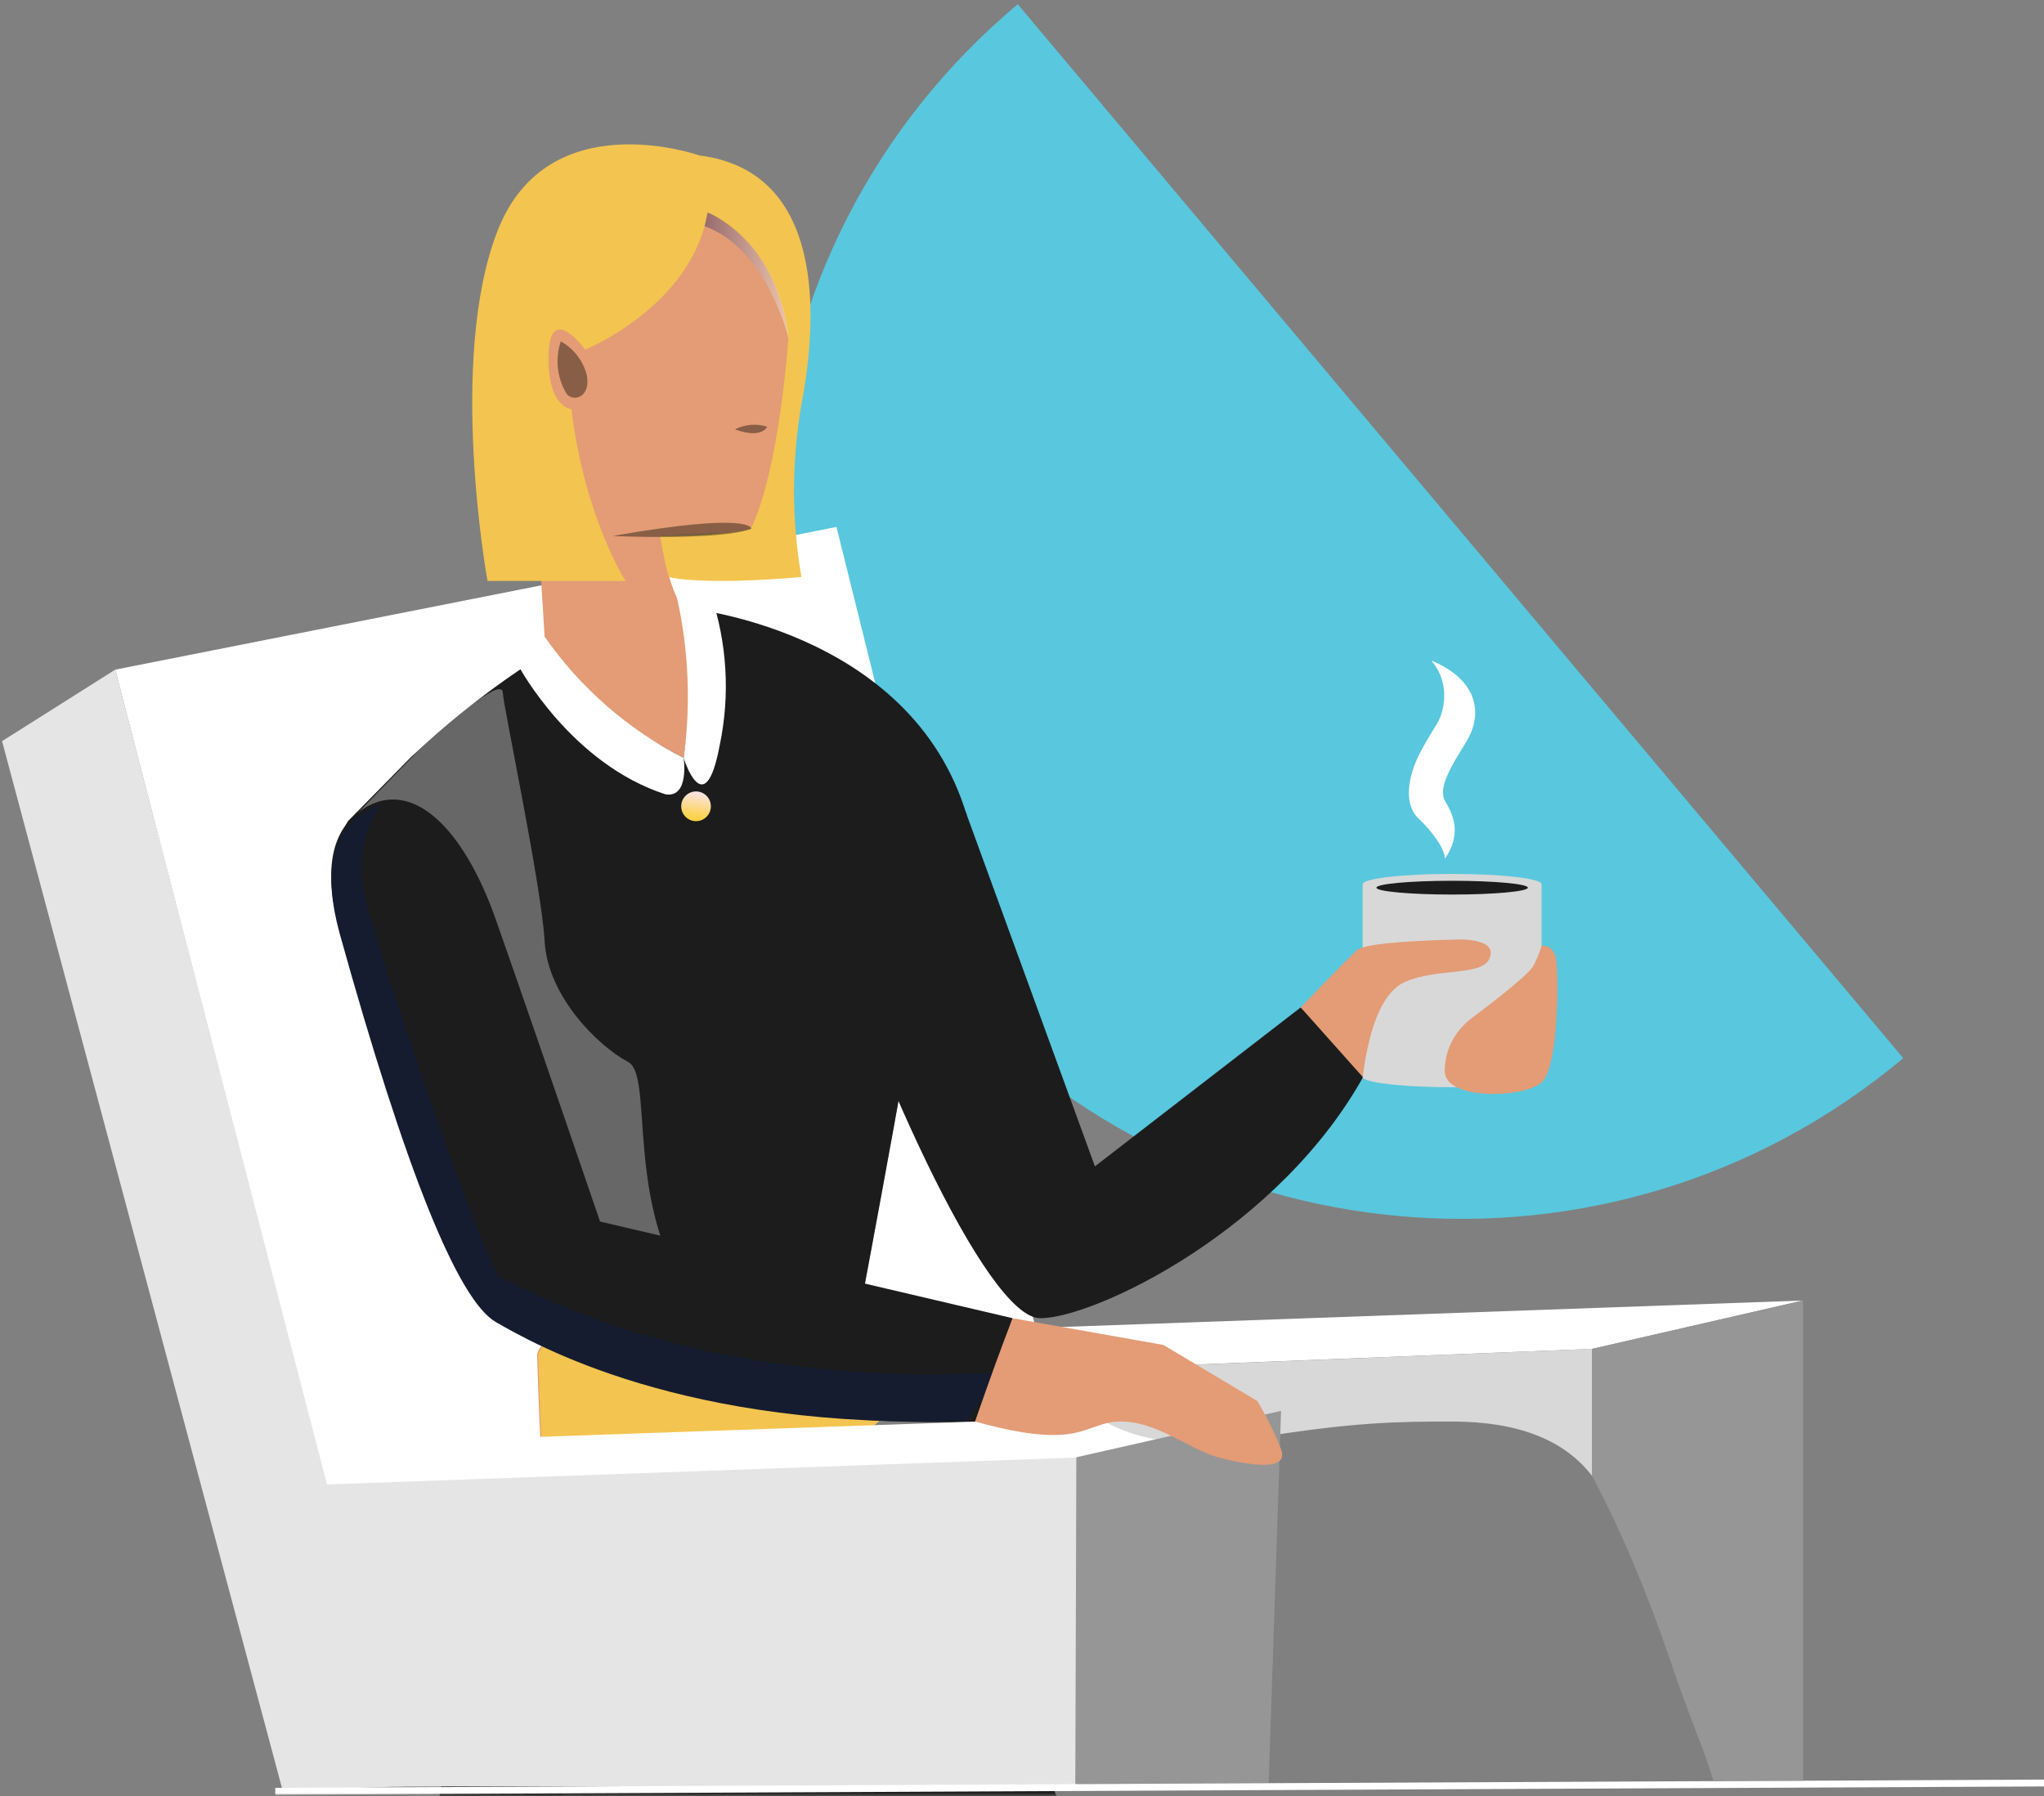 <?xml version="1.0" encoding="UTF-8"?>
<svg width="297px" height="261px" viewBox="0 0 297 261" version="1.1" xmlns="http://www.w3.org/2000/svg" xmlns:xlink="http://www.w3.org/1999/xlink">
    <rect x="0" y="0" width="297" height="261" fill="#808080" stroke="none"/>
    <!-- Generator: Sketch 54.1 (76490) - https://sketchapp.com -->
    <title>illu2-solut-entreprise</title>
    <desc>Created with Sketch.</desc>
    <defs>
        <rect id="path-1" x="0" y="0" width="328" height="281"></rect>
        <linearGradient x1="43.564%" y1="3.448%" x2="55.578%" y2="86.638%" id="linearGradient-3">
            <stop stop-color="#F9E4E4" offset="0%"></stop>
            <stop stop-color="#FFD24A" offset="100%"></stop>
        </linearGradient>
        <linearGradient x1="0%" y1="49.96%" x2="100%" y2="49.96%" id="linearGradient-4">
            <stop stop-color="#FFFFFF" offset="0%"></stop>
            <stop stop-color="#262261" offset="100%"></stop>
        </linearGradient>
    </defs>
    <g id="Design" stroke="none" stroke-width="1" fill="none" fill-rule="evenodd">
        <g id="4a-solution-entreprise-" transform="translate(-765, -535)">
            <g id="content-" transform="translate(0, 85)">
                <g id="Cover">
                    <g id="illu2-solut-entreprise" transform="translate(757, 430)">
                        <mask id="mask-2" fill="white">
                            <use xlink:href="#path-1"></use>
                        </mask>
                        <g id="Mask"></g>
                        <g id="illu2" mask="url(#mask-2)">
                            <g transform="translate(8.299, 20.269)">
                                <path d="M273.674,158.926 C273.705,103.723 228.95,58.997 173.711,59.028 C118.472,59.059 73.667,103.835 73.636,159.038 C128.743,159.007 234.668,158.948 273.674,158.926 Z" id="Oval" stroke="none" fill="#59C7DD" fill-rule="evenodd" transform="translate(173.655, 109.033) rotate(-130) translate(-173.655, -109.033) "></path>
                                <polygon id="Path-8" stroke="none" fill="#FFFFFF" fill-rule="evenodd" points="16.448 97.045 121.242 76.309 150.865 195.482 47.242 215.959"></polygon>
                                <polygon id="Path-49" stroke="none" fill="#FFFFFF" fill-rule="evenodd" points="125.701 199.922 231.049 195.754 261.636 188.731 153.016 192.607"></polygon>
                                <g id="femme" stroke="none" stroke-width="1" fill="none" fill-rule="evenodd" transform="translate(122.742, 268) scale(-1, 1) translate(-122.742, -268) translate(47.242, 20)">
                                    <path d="M139.556,90.591 C129.203,80.561 119.266,74.688 119.266,74.688 L120.482,54.481 C120.482,54.481 142.973,-3.13 99.207,2.729 C99.207,2.729 84.056,5.285 83.851,23.583 C83.646,41.881 88.525,55.891 89.375,56.552 C90.225,57.213 94.884,57.198 102.562,57.624 C102.562,57.624 101.434,65.701 99.236,68.05 C99.236,68.05 93.503,70.994 79.522,75.195 C75.956,76.881 70.03,80.2 66.708,83.755 C63.387,87.311 60.896,91.742 57.186,100.965 L66.269,99.316 C66.269,99.316 63.001,106.996 63.705,114.075 C64.408,121.153 73.434,169.204 73.434,169.204 C73.434,169.204 71.075,169.013 70.87,170.996 C70.664,172.978 70.679,186.019 70.679,186.019 C71.352,186.807 72.245,187.375 73.243,187.649 C73.243,187.649 146.811,233.218 117.771,191.394 C117.771,191.394 119.749,191.394 119.954,189.676 C120.159,187.958 120.496,176.635 120.496,176.635 C120.32,175.479 119.318,174.632 118.152,174.653 C118.152,174.653 139.12,155.755 147.985,104.444 C147.974,102.421 145.775,97.544 143.86,96.907 L139.556,90.591 Z" id="Path" fill="#E39C75" fill-rule="nonzero"></path>
                                    <path d="M95.72,10.615 C95.72,10.615 85.463,14.683 83.998,28.958 C83.998,28.958 85.243,47.873 89.434,56.566 C89.434,56.566 90.577,57.374 102.621,57.638 C102.308,59.642 101.888,61.628 101.361,63.586 C101.361,63.586 96.965,64.864 82.093,63.586 C83.52,55.296 83.52,46.823 82.093,38.533 C79.661,25.903 78.635,4.624 96.936,2.318 C96.936,2.318 118.914,-5.48 126.24,13.259 C133.566,31.997 127.705,64.159 127.705,64.159 L107.646,64.159 C107.646,64.159 113.624,54.833 115.515,39.193 C115.515,39.193 119.031,38.988 118.826,31.249 C118.621,23.509 113.507,30.544 113.507,30.544 C113.507,30.544 98.035,24.273 95.72,10.615 Z" id="Path" fill="#F3C44F" fill-rule="nonzero"></path>
                                    <path d="M58.219,97.734 L39.446,149.232 L9.546,126.134 L1.05870868e-12,135.392 C12.397,158.453 39.57,171.303 47.377,171.303 C55.184,171.303 71.911,134.255 82.059,102.204 L58.219,97.734 Z" id="Path-16" fill="#1C1C1C" fill-rule="nonzero"></path>
                                    <path d="M138.939,89.873 C128.41,79.904 119.266,74.688 119.266,74.688 C112.364,83.206 99.207,89.873 99.207,89.873 C96.892,74.321 99.207,68.05 99.207,68.05 C99.207,68.05 66.24,70.921 58.063,98.22 L66.24,99.316 C66.24,99.316 62.972,106.996 63.675,114.075 C64.379,121.153 73.404,169.204 73.404,169.204 C84.232,177.531 118.02,174.726 118.02,174.726 C118.02,174.726 139.12,157.561 147.985,106.25 C148.025,104.235 150.054,102.473 147.985,99.068 L138.939,89.873 Z" id="Path" fill="#1C1C1C" fill-rule="nonzero"></path>
                                    <path d="M117.61,191.482 C102.696,192.339 87.736,191.053 73.185,187.664 C73.185,187.664 30.474,254.865 21.58,313.563 C25.28,315.98 29.206,318.031 33.302,319.687 L62.708,327.955 C73.791,329.713 85.023,330.348 96.232,329.849 L123.353,326.912 C127.368,326.192 131.485,325.443 135.734,324.386 C135.764,324.357 146.65,233.277 117.61,191.482 Z" id="Path" fill="#1C1C1C" fill-rule="nonzero"></path>
                                    <path d="M119.793,189.764 C119.998,188.075 120.335,176.723 120.335,176.723 C120.159,175.567 119.157,174.72 117.991,174.741 C81.214,176.87 73.375,169.219 73.375,169.219 C73.375,169.219 71.016,169.028 70.811,171.011 C70.606,172.993 70.621,186.034 70.621,186.034 C71.293,186.822 72.186,187.39 73.185,187.664 L73.185,187.664 C94.24,193.538 117.61,191.482 117.61,191.482 C117.61,191.482 119.588,191.453 119.793,189.764 Z" id="Path" fill="#F3C44F" fill-rule="nonzero"></path>
                                    <ellipse id="Oval" fill="url(#linearGradient-3)" fill-rule="nonzero" cx="97.405" cy="96.907" rx="2.156" ry="2.16"></ellipse>
                                    <path d="M91.749,42.13 C90.303,41.388 88.622,41.251 87.075,41.749 C87.075,41.749 87.822,43.57 91.749,42.13 Z" id="Path" fill="#000000" fill-rule="nonzero" opacity="0.4" style="mix-blend-mode: multiply;"></path>
                                    <path d="M100.188,66.508 C98.562,66.233 96.915,66.09 95.265,66.083 C92.892,73.124 92.437,80.673 93.947,87.949 C96.13,99.698 99.207,89.888 99.207,89.888 C98.133,82.099 98.466,74.18 100.188,66.508 L100.188,66.508 Z" id="Path" fill="#FFFFFF" fill-rule="nonzero"></path>
                                    <path d="M119.368,72.309 C121.11,73.261 122.433,74.833 123.075,76.715 C123.075,76.715 115.5,90.754 101.859,95.16 C98.313,95.747 99.207,89.873 99.207,89.873 C107.262,85.763 114.186,79.732 119.368,72.309 Z" id="Path" fill="#FFFFFF" fill-rule="nonzero"></path>
                                    <path d="M109.493,57.624 C109.493,57.624 93.961,58.343 89.375,56.566 C89.375,56.566 89.155,54.04 109.493,57.624 Z" id="Path" fill="#000000" fill-rule="nonzero" opacity="0.4" style="mix-blend-mode: multiply;"></path>
                                    <path d="M117.053,29.339 C115.178,30.389 113.812,32.161 113.273,34.244 C112.672,37.431 115.178,38.209 116.203,36.976 C117.597,34.681 117.908,31.886 117.053,29.339 L117.053,29.339 Z" id="Path" fill="#000000" fill-rule="nonzero" opacity="0.4" style="mix-blend-mode: multiply;"></path>
                                    <path d="M146.855,98.185 L136.863,87.905 C133.295,84.824 130.93,82.851 129.769,81.988 C128.028,80.693 125.471,78.97 125.471,80.471 C125.471,81.971 119.841,108.582 119.401,116.542 C118.962,124.502 111.66,131.741 107.264,134.062 C102.869,136.382 109.493,161.746 91.947,174.46 L117.991,174.726 C117.991,174.726 137.039,146.823 146.489,100.124 C146.621,99.566 146.724,98.831 146.855,98.185 Z" id="Path" fill="#D8D8D8" fill-rule="nonzero" opacity="0.4" style="mix-blend-mode: multiply;"></path>
                                    <path d="M52.566,114.734 C50.209,106.05 51.393,100.215 56.119,97.229 C63.207,92.75 70.65,100.128 75.302,113.345 C78.404,122.156 83.455,136.792 90.455,157.252 L150.416,171.303 L144.95,186.315 C106.557,187.664 80.845,174.48 75.302,171.303 C69.759,168.126 62.181,149.269 52.566,114.734 Z" id="Path-3" fill="#1C1C1C" fill-rule="nonzero" transform="translate(100.903, 141.164) scale(-1, 1) translate(-100.903, -141.164) "></path>
                                    <path d="M60.993,96.679 C58.07,100.52 57.339,105.329 58.799,111.104 C61.027,119.916 76.537,165.406 78.356,165.406 C79.569,165.406 103.814,181.641 150.389,179.18 L149.312,181.641 L145.962,186.197 C104.958,187.664 83.097,175.028 77.588,171.869 C72.045,168.692 64.466,149.836 54.851,115.301 C52.494,106.616 53.679,100.781 58.404,97.796 C59.264,97.253 60.128,96.884 60.993,96.679 Z" id="Combined-Shape" fill="#161C2F" fill-rule="nonzero" transform="translate(102.032, 141.497) scale(-1, 1) translate(-102.032, -141.497) "></path>
                                    <path d="M123.383,326.882 C127.397,326.163 131.515,325.414 135.764,324.357 C135.764,324.357 146.65,233.306 117.61,191.482 C114.679,191.644 111.925,191.702 109.229,191.702 L109.229,191.702 C109.229,191.702 129.229,267.157 108.071,328.557 L123.383,326.882 Z" id="Path" fill="#000000" fill-rule="nonzero" opacity="0.4" style="mix-blend-mode: multiply;"></path>
                                    <path d="M83.939,28.958 C83.939,28.958 87.163,15.741 96.159,12.613 L95.72,10.615 C95.72,10.615 85.507,14.39 83.939,28.958 Z" id="Path" fill="url(#linearGradient-4)" fill-rule="nonzero" opacity="0.4" style="mix-blend-mode: multiply;"></path>
                                </g>
                                <g id="tasse" stroke="none" stroke-width="1" fill="none" fill-rule="evenodd" transform="translate(197.701, 95.731)">
                                    <path d="M0,32.5 C0,31.672 5.82,31 13,31 C20.18,31 26,31.672 26,32.5 L26,60.864 L25.62,60.861 C24.218,61.515 19.1,62 13,62 C6.35,62 0.866,61.424 0.093,60.681 L-1.50102153e-12,60.68 L-1.50102153e-12,32.5 Z" id="Combined-Shape" fill="#D8D8D8"></path>
                                    <ellipse id="Oval" fill="#1C1C1C" cx="13" cy="33" rx="11" ry="1"></ellipse>
                                    <path d="M11.926,28.812 C12.084,27.552 10.069,24.768 8.105,22.937 C6.011,20.983 6.4,17.048 8.459,13.152 C8.887,12.342 9.307,11.624 10.069,10.372 C10.271,10.041 10.376,9.869 10.469,9.716 C10.616,9.473 10.738,9.27 10.853,9.078 C11.718,7.628 12.932,3.483 9.995,0 C16.962,2.887 17.369,7.917 15.147,11.64 C15.025,11.845 14.896,12.058 14.743,12.311 C14.648,12.467 14.541,12.643 14.34,12.972 C13.628,14.142 13.246,14.793 12.88,15.487 C11.569,17.969 11.353,19.47 12.11,20.672 C13.92,23.547 13.725,26.266 11.926,28.812 Z" id="Path-2" fill="#FFFFFF" fill-rule="nonzero"></path>
                                </g>
                                <g id="fauteuil" stroke="none" stroke-width="1" fill="none" fill-rule="evenodd" transform="translate(0, 97.045)">
                                    <polygon id="Path-21" fill="#E5E5E5" points="16.448 -1.42108547e-13 1.77635684e-13 10.393 40.749 162.817 58.615 162.29"></polygon>
                                    <polygon id="Path-49" fill="#FFFFFF" points="47.852 118.914 155.644 114.685 185.845 107.723 75.167 111.6"></polygon>
                                    <path d="M231.049,98.709 L231.049,117.194 C227.008,111.911 220.225,109.27 210.701,109.27 C202.503,109.27 196.333,109.366 182.182,111.644 C168.317,113.875 158.732,110.953 153.427,102.876 L173.398,101.011 L231.049,98.709 Z" id="Path-14" fill="#D8D8D8"></path>
                                    <polygon id="Path-51" stroke="#E5E5E5" fill="#E5E5E5" points="47.242 118.914 57.474 161.804 155.644 161.804 155.644 115.018"></polygon>
                                    <polygon id="Path-15" fill="#979696" points="156.105 114.46 185.845 107.723 184.045 161.804 155.945 161.959"></polygon>
                                </g>
                                <path d="M146.853,191.303 L168.73,195.18 L182.404,203.339 C183.838,205.778 184.986,208.119 185.845,210.364 C187.135,213.731 180.685,212.6 176.603,211.482 C172.522,210.364 167.717,206.218 162.427,206.315 C157.137,206.411 157.072,210.676 141.387,206.315 C143.507,200.155 145.329,195.151 146.853,191.303 Z" id="maindevant-" stroke="none" fill="#E39C75" fill-rule="evenodd"></path>
                                <g id="maintasse" stroke="none" stroke-width="1" fill="none" fill-rule="evenodd" transform="translate(188.696, 136.247)">
                                    <path d="M-1.23989707e-12,9.887 C4.491,5.207 7.204,2.443 8.141,1.598 C9.078,0.752 14.167,0.219 23.41,-1.20792265e-13 C26.809,0.151 28.147,1.084 27.425,2.798 C26.342,5.369 19.812,4.131 15.183,6.166 C12.096,7.522 10.037,12.128 9.005,19.984 L-1.23989707e-12,9.887 Z" id="Path-12" fill="#E39C75"></path>
                                    <path d="M35.005,0.913 C34.742,1.842 34.343,2.819 33.808,3.843 C33.005,5.379 25.608,10.855 24.643,11.603 C23.678,12.35 20.931,14.858 20.931,19.145 C20.931,23.433 32.44,23.082 35.005,20.783 C37.571,18.484 37.475,4.595 37.094,2.754 C36.84,1.526 36.144,0.913 35.005,0.913 Z" id="Path-13" fill="#E39C75"></path>
                                </g>
                                <path d="M40.201,260.045 L296.201,258.849" id="Line-3" stroke="#FFFFFF" stroke-width="1" fill="none" stroke-linecap="square"></path>
                                <path d="M231.049,195.754 L231.049,214.239 C235.174,222.007 238.938,230.889 242.34,240.888 C245.527,250.252 247.287,253.843 248.657,258.512 C251.898,258.512 256.244,258.512 261.694,258.512 L261.694,226.189 L261.694,188.731 L231.049,195.754 Z" id="Path-16" stroke="none" fill="#979696" fill-rule="evenodd"></path>
                            </g>
                        </g>
                    </g>
                </g>
            </g>
        </g>
    </g>
</svg>
